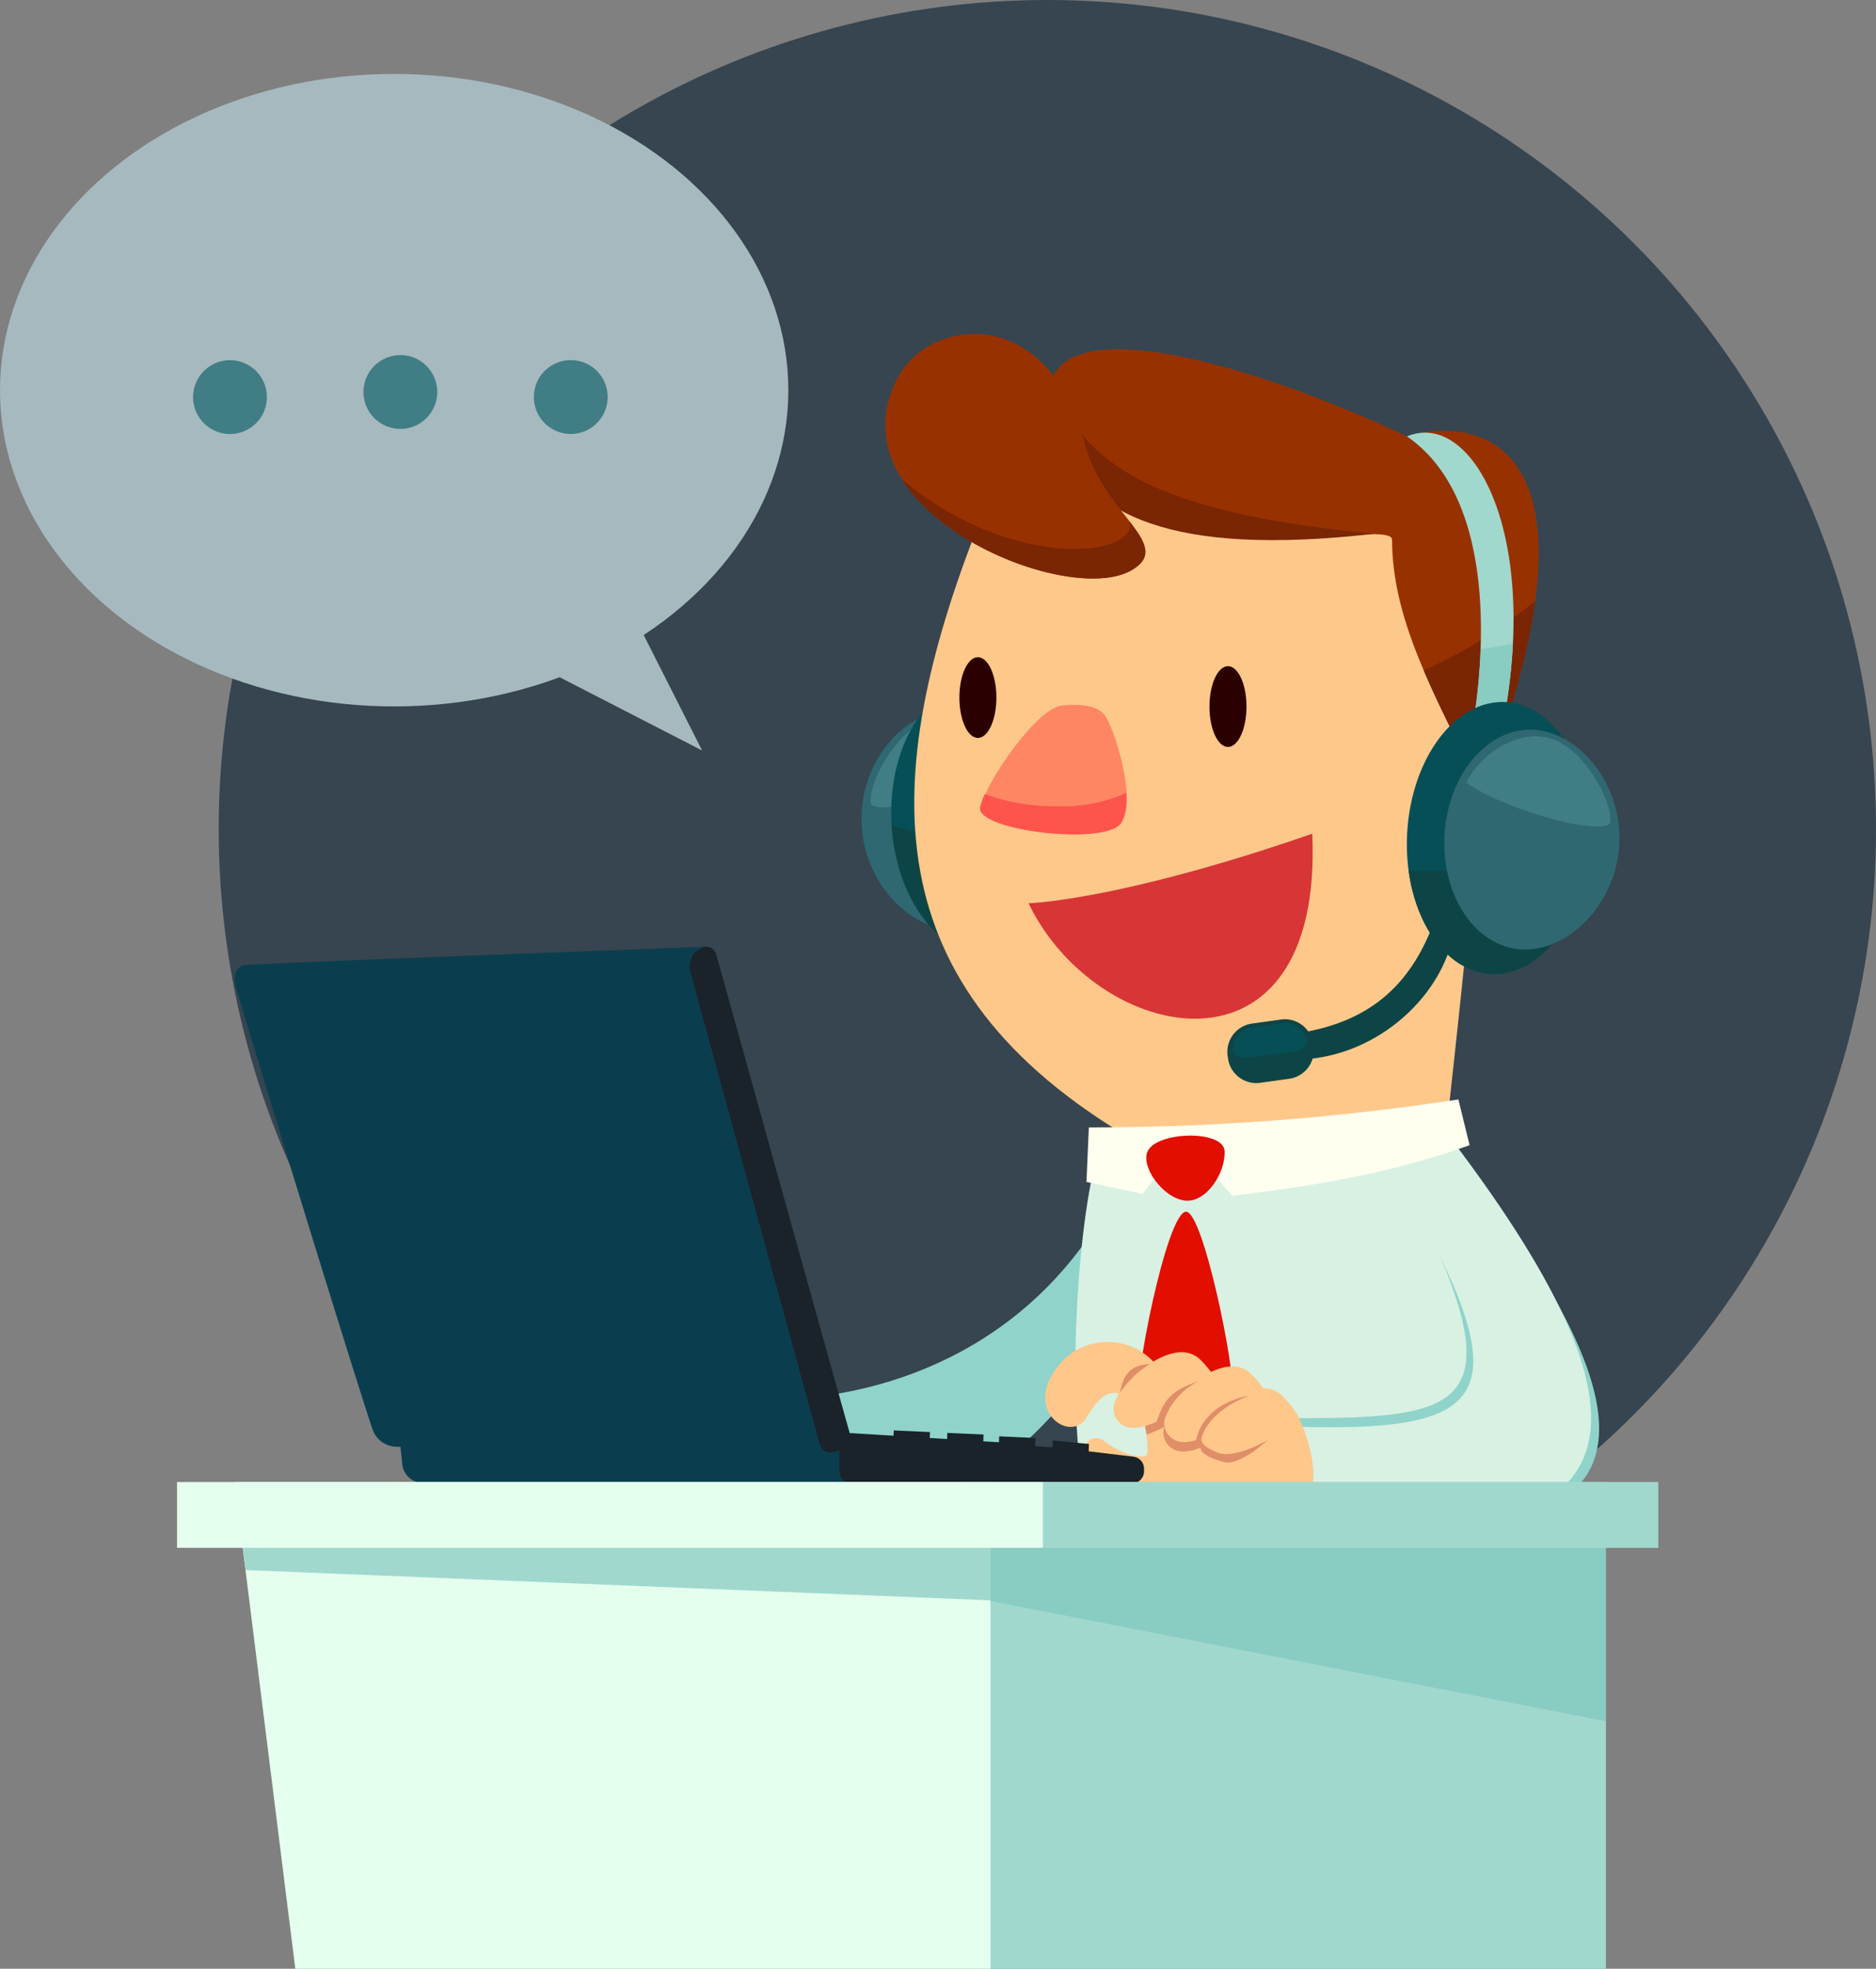 <svg xmlns="http://www.w3.org/2000/svg" width="248.615" height="260.811" viewBox="0 0 248.615 260.811"><rect x="0" y="0" width="248.615" height="260.811" fill="#808080" stroke="none"/><g transform="translate(15533.153 11902.178)"><circle cx="109.816" cy="109.816" r="109.816" transform="translate(-15504.17 -11902.178)" fill="#364550"/><g transform="translate(-15533.153 -11892.385)"><g transform="translate(103.85 34.443)"><path d="M176.223,285.88c-10.845,22.814-31.789,28.8-44.883,29.175l10.845,17.951c13.293-2.346,34.038-19.825,41.14-44.508Z" transform="translate(-131.34 -173.949)" fill="#90d3ca"/><path d="M98.672,322.927c-8.372,3.349-43.8,2.2-54.871-.1-3.665-11.2-2-40.1,1.066-49.254,9.847-1.431,37.119-3.12,46.966-4.2C93.98,283.35,97.1,308.831,98.672,322.927Z" transform="translate(-3.061 -165.481)" fill="#d8f1e3"/><path d="M122.226,294.84c-2.555-.01-7.082,22.75-6.337,25.739s4.682,6.732,6.746,6.737,5.525-4.463,5.787-8.2S124.484,294.845,122.226,294.84Z" transform="translate(-68.888 -178.548)" fill="#e20e00"/><path d="M38.807,281.48l-5.155,7.8c11.935,25.087,4.128,26.06-17.552,26.051l2.239,13.955C61.226,333.528,68.576,320.624,38.807,281.48Z" transform="translate(51.26 -171.691)" fill="#90d3ca"/><path d="M39.209,274.83l-4.566,9.662c14.232,25.632,8.187,29.248-16.364,28.552l2.137,12.831C63.3,330.114,68.979,313.974,39.209,274.83Z" transform="translate(49.183 -168.278)" fill="#d8f1e3"/><g transform="translate(34.666 133.537)"><path d="M109.247,334.154a8.338,8.338,0,0,0-13.994-.161c-3.991,5.588,2.117,9.74,4.171,6.269,2.745-4.639,4.137-3.018,5.836-2.648,2.288,2.341,2.273,6.6,2.2,7.442s-3.115.346-5.632-1.592c-2.93-2.259-5.15,4.687-1.163,6.279,5.573,2.224,8.241.239,10.514.662s9.72,5.427,15.829,2.429c4.03-1.976,2.21-8.849.759-11.989C125.2,335.288,109.247,334.154,109.247,334.154Z" transform="translate(-93.929 -330.27)" fill="#ffc78a"/><path d="M113.874,336.7c-2.633-2.706-7.048.375-8.854,2.059a37.819,37.819,0,0,1,1.752,6.532,13.763,13.763,0,0,0,2.361-1.032,2.422,2.422,0,0,0,.969,2.823c.949.711,2.395.5,3.826-.044-.019.9,1.781,1.533,3.037,1.888,2.317.657,6.5-3.49,6.5-3.49S114.424,337.271,113.874,336.7Z" transform="translate(-93.338 -333.022)" fill="#e08e68"/><path d="M119.724,338.922a3.444,3.444,0,0,0-2.575-1.061,14.6,14.6,0,0,0-1.543-1.83c-1.489-1.528-3.548-1.212-5.383-.336a15.729,15.729,0,0,0-1.339-1.543c-2.633-2.706-7.048.375-8.854,2.059s-4.137,4.561-1.635,6.444c1.382,1.042,3.836.1,5.748-.944a2.422,2.422,0,0,0,.969,2.823c.949.711,2.395.5,3.826-.044-.019.9.808,1.275,1.991,1.825,2.288,1.066,6.8-1.6,6.8-1.6S126.119,345.5,119.724,338.922Z" transform="translate(-88.241 -331.713)" fill="#ffc78a"/><path d="M138.49,340.146a12.942,12.942,0,0,1,3.947-3.826C138.991,336.4,138.792,339.06,138.49,340.146Z" transform="translate(-128.599 -333.375)" fill="#e08e68"/><path d="M126.41,345.734a9.285,9.285,0,0,1,4.425-4.814c-3.767,1.339-4.678,2.5-5.695,5.778C125.763,346.756,126.41,345.734,126.41,345.734Z" transform="translate(-110.498 -335.736)" fill="#e08e68"/><path d="M112.132,351.3c.034-1.451,1.514-4.527,6.406-6.367-3.918.638-6.819,3.271-7.068,6.454C112.088,351.443,112.132,351.3,112.132,351.3Z" transform="translate(-91.547 -337.794)" fill="#e08e68"/></g><g transform="translate(10.314)"><g transform="translate(0 45.553)"><path d="M192.442,172.361c.448,8.036-4.113,14.826-10.192,15.162s-12.519-5.836-12.967-13.867,5.262-14.889,11.341-15.23S191.994,164.325,192.442,172.361Z" transform="translate(-169.258 -154.079)" fill="#2f6871"/><path d="M175.3,171.505c-.165-2.95,3.354-9.287,7.52-10.874s9.574,1.592,11.55,5.744C188.593,170.376,175.417,173.628,175.3,171.505Z" transform="translate(-174.088 -155.005)" fill="#407d85"/><ellipse cx="18.033" cy="12.095" rx="18.033" ry="12.095" transform="translate(4.994 37.36) rotate(-93.199)" fill="#074f57"/><path d="M159.53,189.68c.623,9.847,6.445,17.5,13.069,17.133,5.52-.307,9.857-6.084,10.884-13.7C175.627,193.618,167.172,191.637,159.53,189.68Z" transform="translate(-155.533 -170.127)" fill="#0d4546"/></g><g transform="translate(3.141)"><path d="M117.437,178.524c-18.214,3.806-32.69,3.733-40.171,4.449-35.678-20.054-35.62-47.034-22.7-80.9,5.3-13.882,62.44-8.265,66.421,0S120.455,150.78,117.437,178.524Z" transform="translate(-42.806 -75.282)" fill="#ffc88b"/><path d="M78.124,85.334c0-3.334-36.54,6.922-44.391-13.507s25.851-9.915,46.372-.175c8.216-2.619,28.324-.871,9.915,46.873C83.225,105.13,78.124,95.521,78.124,85.334Z" transform="translate(-10.945 -58.072)" fill="#973200"/><path d="M163.407,172.5c-2.049,3.12-19.192,1.017-18.691-2.02s7.394-13.244,10.859-13.536c1.061-.088,4.191-.35,5.5,1.173S165.461,169.379,163.407,172.5Z" transform="translate(-132.072 -107.733)" fill="#ff8663"/><path d="M44.948,131.165a58.406,58.406,0,0,1-9.633,5.783c-.6.292-1.2.589-1.806.881,2.044,4.8,4.7,9.959,7.7,15.848,4.006-10.392,6.187-18.6,7.068-25.067C47.178,129.476,46.063,130.323,44.948,131.165Z" transform="translate(37.874 -93.229)" fill="#7a2503"/><path d="M19.861,171.611s6.07-10.441,14.364-3.266c9.594,8.3-.818,32.023-14.359,23.87C20.1,183.975,19.861,171.611,19.861,171.611Z" transform="translate(54.838 -112.332)" fill="#ffc88b"/><path d="M31.507,182.535s6.235-6.766,9.1-.078c3.383,7.89-2.76,14.476-9.35,11.838C31.39,189.69,31.507,182.535,31.507,182.535Z" transform="translate(45.675 -119.351)" fill="#ff9a7c"/><path d="M77.7,69.08c-.565,1.791-.341,4.2.866,7.35C82.5,86.666,93.646,92.215,120.563,89.158,88.8,86.1,82.129,78.907,77.7,69.08Z" transform="translate(-55.783 -62.675)" fill="#7a2503"/><path d="M141.221,61.888c4.327-8.377,20.112-9.905,24.848,8.508,2.4,9.336,11.964,13.424,6.294,16.8C163.66,92.368,132.318,79.124,141.221,61.888Z" transform="translate(-139.645 -55.922)" fill="#973200"/><path d="M139.648,95.54c6.323,9.93,24.225,15.7,30.475,11.984,2.94-1.747,1.781-3.694-.351-6.464C171.1,105.83,154.188,107.752,139.648,95.54Z" transform="translate(-137.406 -76.256)" fill="#7a2503"/><path d="M154.956,182.6h-.35a26.805,26.805,0,0,1-9.146-1.606,7.644,7.644,0,0,0-.618,1.781c-.5,3.037,16.637,5.14,18.691,2.02a6.837,6.837,0,0,0,.662-3.962A20.244,20.244,0,0,1,154.956,182.6Z" transform="translate(-132.256 -120.032)" fill="#ff544c"/><ellipse cx="2.453" cy="5.349" rx="2.453" ry="5.349" transform="translate(42.978 44.02)" fill="#2a0000"/><ellipse cx="2.453" cy="5.349" rx="2.453" ry="5.349" transform="translate(9.836 42.828)" fill="#2a0000"/><path d="M94.095,201.164s11.891-.3,37.6-9.214C133.224,226.212,103.114,219.933,94.095,201.164Z" transform="translate(-75.094 -125.739)" fill="#d83536"/></g><g transform="translate(48.491 13.079)"><path d="M47.834,123.138S54.21,93.5,39.4,83.293c8.43-3.568,17.625,12.266,12.772,37.8A42.08,42.08,0,0,1,47.834,123.138Z" transform="translate(-15.594 -82.793)" fill="#a1d8ce"/><path d="M41.42,140.847c1.227-.165,2.5-.375,3.758-.657a75.825,75.825,0,0,1-1.256,10.368A42.077,42.077,0,0,1,39.58,152.6,73.954,73.954,0,0,0,40.9,140.915C41.069,140.886,41.245,140.871,41.42,140.847Z" transform="translate(-7.335 -112.252)" fill="#89ccc2"/><g transform="translate(0 63.752)"><path d="M74.115,213.77c-3.105,9.161-8.6,14.32-18.545,15.829l.482,3.466c10.416-.433,19.046-8.688,20.351-17.177Z" transform="translate(-46.343 -213.77)" fill="#0d4546"/><path d="M101.978,250.337l-3.831.535a3.785,3.785,0,0,1-4.278-3.227l-.049-.341a3.785,3.785,0,0,1,3.227-4.278l3.831-.535a3.785,3.785,0,0,1,4.278,3.227l.049.341A3.788,3.788,0,0,1,101.978,250.337Z" transform="translate(-93.783 -228.492)" fill="#0d4546"/><path d="M98.615,244.077l3.412-.477a2.911,2.911,0,0,1,3.48,2.112h0c.195,1.407-1.217,1.485-2.94,1.728l-3.417.433c-1.723.243-3.1.594-3.3-.813h0A2.892,2.892,0,0,1,98.615,244.077Z" transform="translate(-95.063 -229.061)" fill="#074f57"/></g><g transform="translate(22.823 35.018)"><ellipse cx="12.095" cy="18.033" rx="12.095" ry="18.033" transform="translate(24.152 37.36) rotate(-176.801)" fill="#074f57"/><path d="M42.733,194.91c-.623,9.847-6.444,17.5-13.069,17.133-5.52-.307-9.857-6.084-10.884-13.7C26.631,198.848,35.086,196.867,42.733,194.91Z" transform="translate(-17.588 -175.356)" fill="#0d4546"/><path d="M10.61,177.591c-.448,8.036,4.113,14.826,10.192,15.162s12.519-5.836,12.967-13.867S28.507,164,22.428,163.656,11.062,169.555,10.61,177.591Z" transform="translate(-4.657 -159.308)" fill="#2f6871"/><path d="M32.119,176.735c.165-2.95-3.354-9.287-7.52-10.874s-9.574,1.592-11.55,5.744C18.826,175.606,32,178.858,32.119,176.735Z" transform="translate(-4.19 -160.233)" fill="#407d85"/></g></g></g><path d="M100.668,264.28a322.018,322.018,0,0,1-48.971,3.7l-.316,7.228,7.423,1.572,5.515-6.956,6.391,7.213c10.957-1.339,20.964-2.94,31.444-6.7Z" transform="translate(-11.248 -162.863)" fill="#ffffef"/><path d="M118.235,276.233c1.173-2.687,10.032-2.911,10.212-.088s-2.414,6.96-5.3,6.576S117.344,278.273,118.235,276.233Z" transform="translate(-70.013 -167.914)" fill="#e20e00"/></g><g transform="translate(31.097 115.612)"><path d="M279.246,362.122H222.166a2.747,2.747,0,0,1-2.731-2.453l-.355-3.315,59.733-.414Z" transform="translate(-197.216 -291.076)" fill="#0a3e4f"/><path d="M220.934,225.169s-1.616.516-.964,2.877c.788,2.852,14.573,47.944,18.1,58.575a3.422,3.422,0,0,0,3.125,2.341c7.063.258,57.212.618,57.932.793,0,0,2.555-1.3,2.346-2.064,0,0-18.156-63.987-19.431-64.951C282.044,222.74,225.928,224.809,220.934,225.169Z" transform="translate(-219.815 -222.71)" fill="#0a3e4f"/><path d="M223.367,223.716l17.781,63.832a1.418,1.418,0,0,1-.983,1.747l-1.314.365a1.418,1.418,0,0,1-1.747-.983l-17.114-62.449a3.029,3.029,0,0,1,.477-2.75l1.154-.745A1.416,1.416,0,0,1,223.367,223.716Z" transform="translate(-159.546 -222.679)" fill="#192329"/><path d="M179,357.84l-5.933-.711.034-.978-4.8-.467-.029.9-2.288-.127.019-1.1-4.8-.214-.029.784-2.074-.127.029-.9-4.8-.214-.029.813-2.293-.141.024-.784-4.8-.214-.024.7-5.588-.341a1.6,1.6,0,0,0-1.582,1.7v3.256a1.612,1.612,0,0,0,1.5,1.7H178.9a1.612,1.612,0,0,0,1.5-1.7v-.141A1.6,1.6,0,0,0,179,357.84Z" transform="translate(-59.887 -290.265)" fill="#192329"/></g><g transform="translate(23.459 186.544)"><rect width="81.963" height="64.474" transform="translate(107.4)" fill="#a1d8ce"/><path d="M14.26,386.223l81.963,16.024V372.58H14.26Z" transform="translate(93.14 -370.55)" fill="#89ccc2"/><rect width="91.907" height="8.718" transform="translate(104.397)" fill="#a1d8ce"/><path d="M189.876,432.884h92.131V368.41H181.82Z" transform="translate(-174.202 -368.41)" fill="#e5ffef"/><path d="M282.007,384.083V368.41H181.82l1.46,11.662Z" transform="translate(-174.202 -368.41)" fill="#a1d8ce"/><rect width="114.745" height="8.718" transform="translate(0)" fill="#e5ffef"/></g><ellipse cx="52.237" cy="41.897" rx="52.237" ry="41.897" fill="#a6b9be"/><path d="M258.44,138.329l25.406,13.066-10.2-20.154Z" transform="translate(-190.798 -61.761)" fill="#a6b9be"/><g transform="translate(24.493 35.22)"><ellipse cx="4.892" cy="4.892" rx="4.892" ry="4.892" transform="translate(9.454 13.579) rotate(-165.09)" fill="#407d85"/><circle cx="4.892" cy="4.892" r="4.892" transform="translate(28.565 13.836) rotate(-135)" fill="#407d85"/><circle cx="4.892" cy="4.892" r="4.892" transform="translate(54.778 13.474) rotate(-166.661)" fill="#407d85"/></g></g></g></svg>